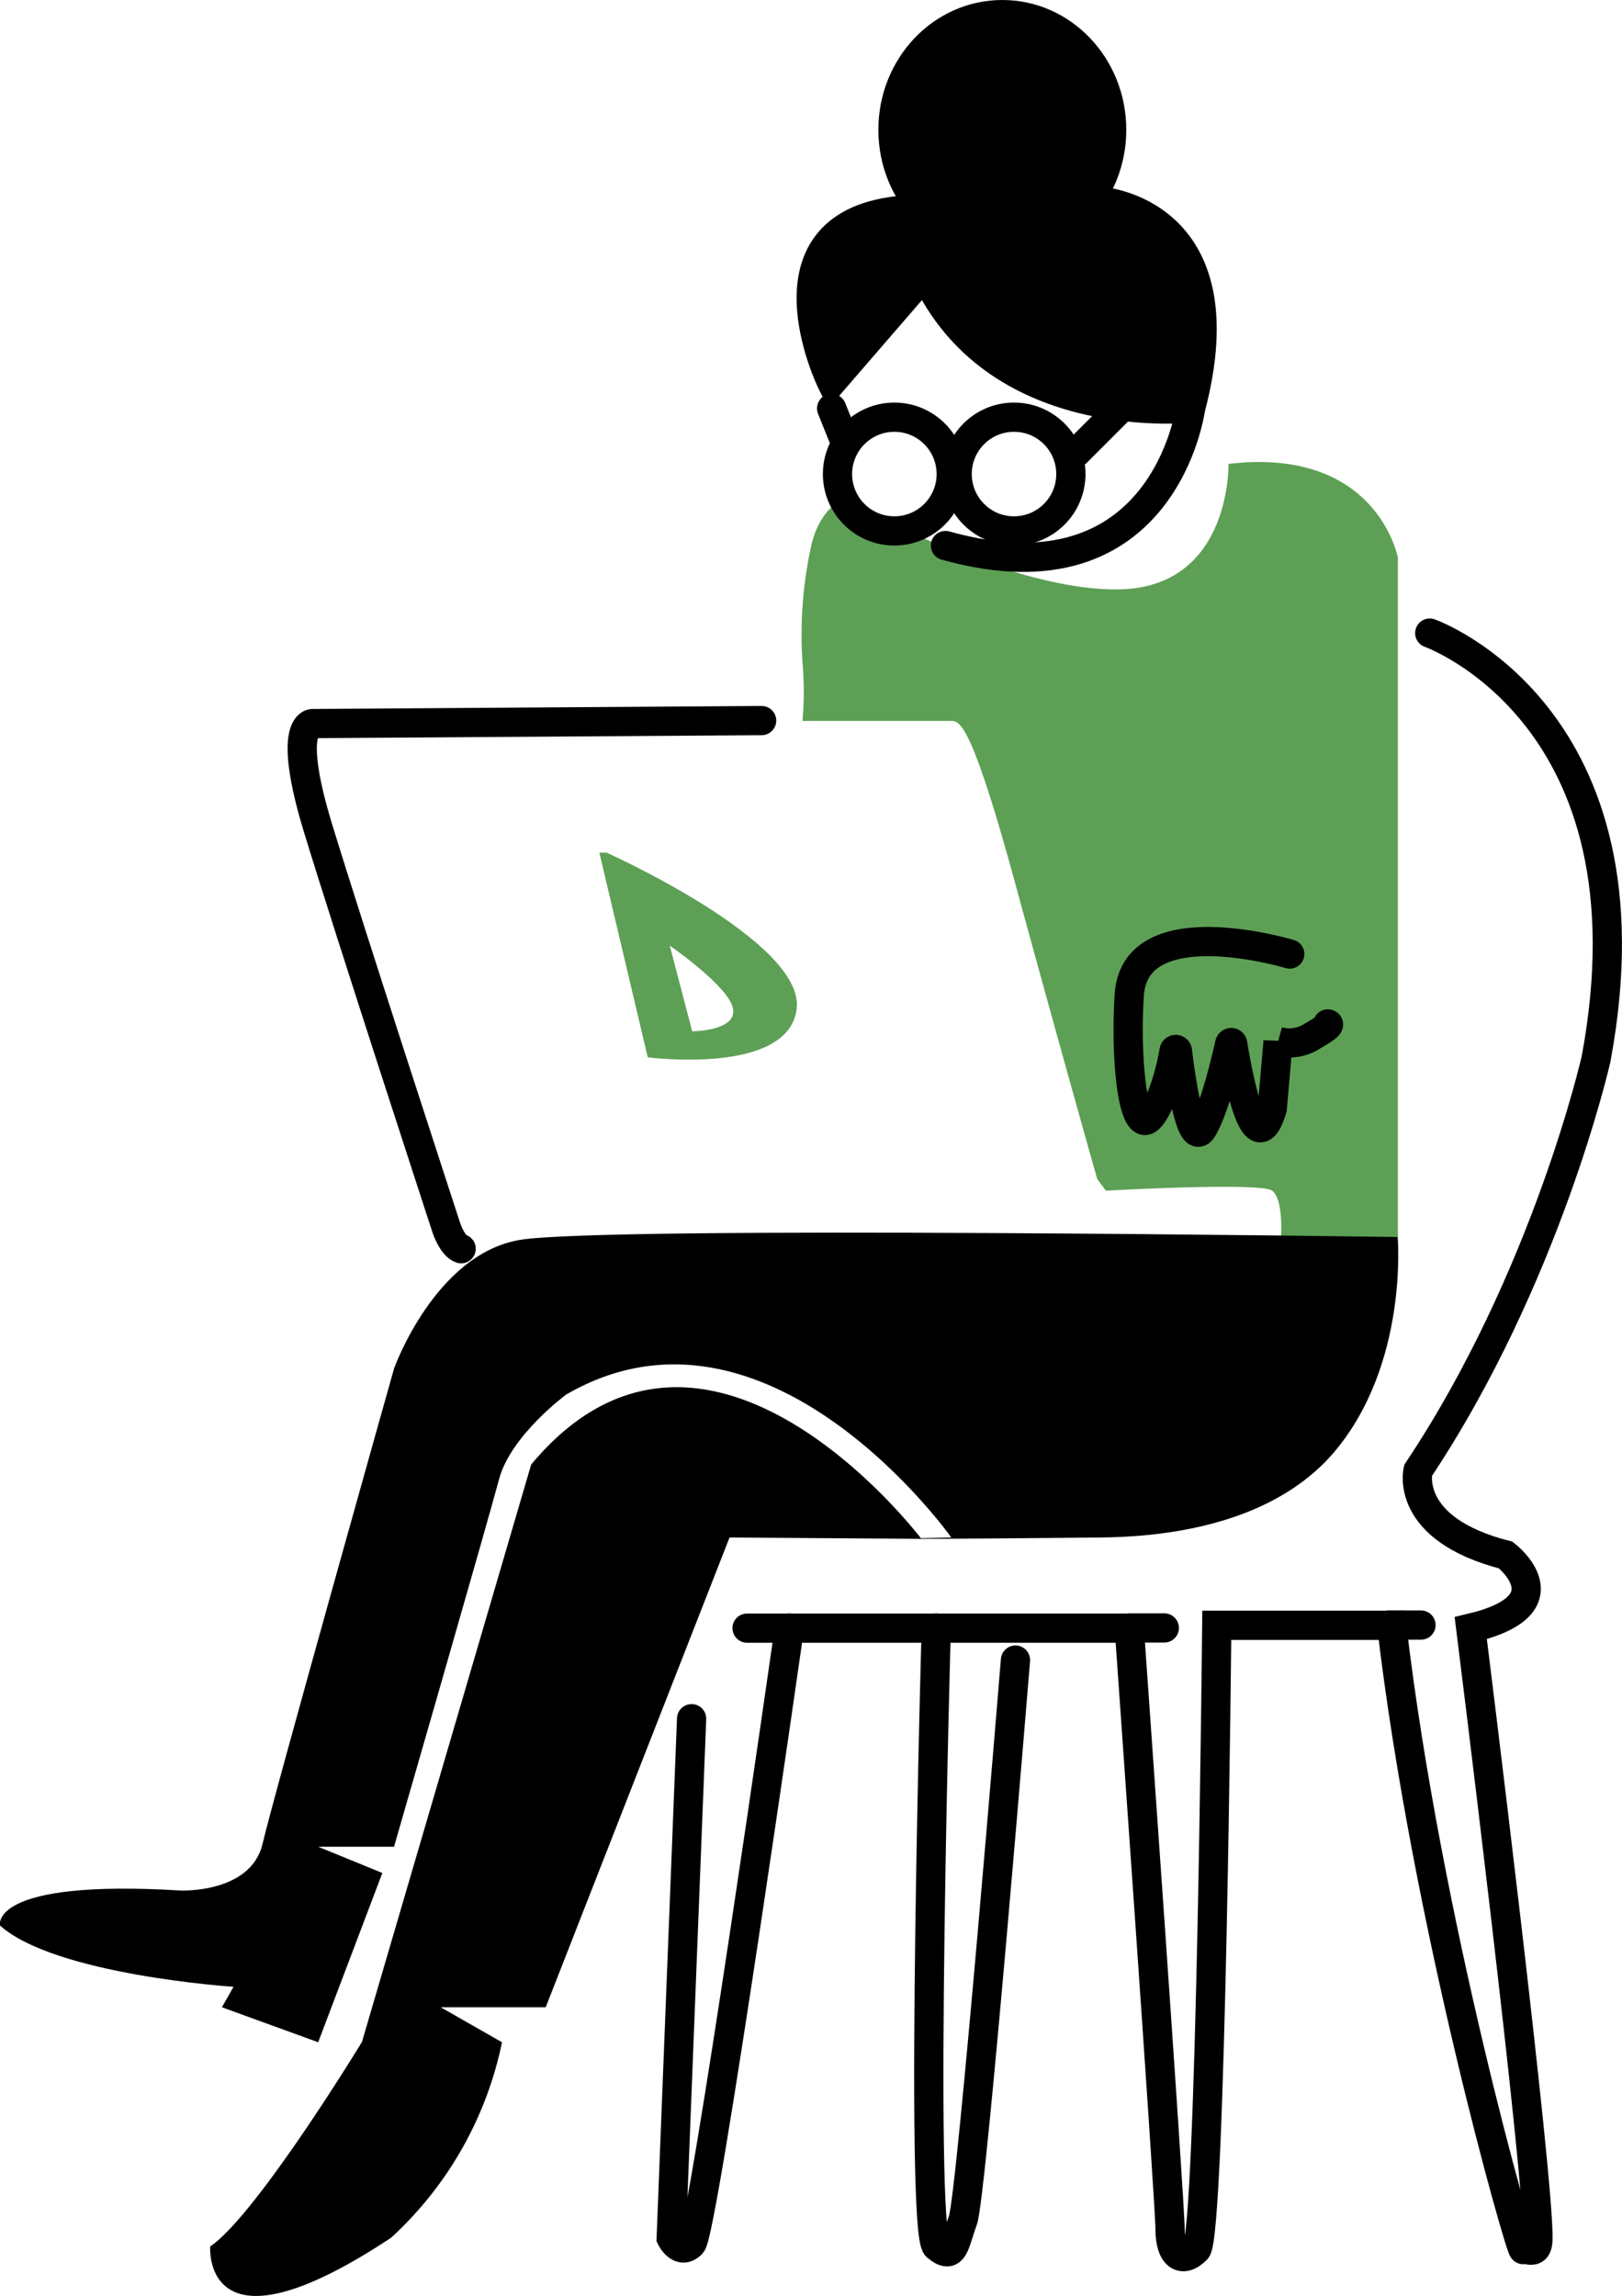 <svg xmlns="http://www.w3.org/2000/svg" viewBox="0 0 221.91 314.11"><defs><style>.cls-1{fill:#5da055;}.cls-2{fill:none;stroke:#000;stroke-linecap:round;stroke-miterlimit:10;stroke-width:4px;}</style></defs><title>Ресурс 3</title><g id="Слой_2" data-name="Слой 2"><g id="Слой_1-2" data-name="Слой 1"><path class="cls-1" d="M168.07,63.47s.4,16.76-14.77,17.16S115.38,68.3,115.38,68.3s-3.2,1.15-4.39,6.34a56.85,56.85,0,0,0-1.2,16,45.7,45.7,0,0,1,0,8h20.36c1.19,0,2.79.4,8.78,22.36s11.18,40.31,11.18,40.31l1.19,1.6s21.16-1.2,22.75,0,1.2,6.39,1.2,6.39h16v-93S188.42,61.07,168.07,63.47Z"/><path d="M191.22,169.25s1.53,17.46-8.78,29.53c-6,7-16.58,11.43-31.94,11.58-41.91.4-20.35,0-20.35,0S105,174.83,77.46,190.8c0,0-7.59,5.59-9.18,11.58s-14.37,50.29-14.37,50.29H43.53l8.78,3.59-8.78,23.16-13.17-4.79,1.59-2.8S7.6,270.24,0,263.45c0,0-1.6-6.39,24.75-4.79,0,0,9.58.4,11.17-6.39s18-65.06,18-65.06,5.58-15.57,17.16-17.56S191.22,169.25,191.22,169.25Z"/><path d="M60.29,274.63H74.66l25.15-64.27,26.24.18s-29.43-38.9-53.38-10.16l-23.15,79S35.15,303,28.76,307.36c0,0-1.2,16,24.75-1.2a49.9,49.9,0,0,0,15.17-26.74Z"/><path d="M125.36,28.74s-12.38-.8-13.57,12,3.59,9.73,3.59,9.73l11.17-12.92s1.2,8.38,16.77,15.17,20,4.05,20.6-1.57,3-21.18-15-23.58-25.15,1.2-25.15,1.2"/><line class="cls-2" x1="113.78" y1="55.88" x2="115.38" y2="59.87"/><line class="cls-2" x1="153.3" y1="55.88" x2="147.31" y2="61.87"/><path class="cls-2" d="M129.35,74.64c29.94,8.39,33.53-18.76,33.53-18.76-1.6,0-26.75,2.4-36.33-18.36L113.78,52.29s-10.78-21.95,10-23.55"/><path class="cls-2" d="M162.88,55.88c7.18-27.14-12.38-28.34-12.38-28.34"/><ellipse cx="137.13" cy="17.76" rx="16.96" ry="17.76"/><circle class="cls-2" cx="122.36" cy="64.86" r="7.78"/><circle class="cls-2" cx="138.73" cy="64.86" r="7.78"/><path class="cls-2" d="M104.2,98.59,42.73,99s-3.59,0,.8,14.37,17.56,54.69,17.56,54.69.8,2.39,2,2.79"/><path class="cls-2" d="M195.61,86.62s31.53,11.18,22.75,58.28c0,0-6.78,29.93-24.35,56.28,0,0-2,8,12,11.58,0,0,8.78,6.78-4.79,10,0,0,9.58,76.64,9.18,83.83-.11,2-1.47,1-2,1.2-.38.15-13.23-44.78-18-85.42H166.47s-.8,83.42-2.79,85.42-3.6.8-3.6-2.8-5.58-82.23-5.58-82.23H102.21"/><line class="cls-2" x1="154.5" y1="222.73" x2="159.29" y2="222.73"/><line class="cls-2" x1="190.09" y1="222.34" x2="194.41" y2="222.34"/><path class="cls-2" d="M108,222.73S96.22,305.36,94.62,307s-2.79-.8-2.79-.8l2.79-71.05"/><path class="cls-2" d="M128.09,222.73s-2.33,82.63.06,84.63,2.4-.4,3.59-3.59,7.19-76.64,7.19-76.64"/><path class="cls-2" d="M176.45,130.53s-21.16-6.39-21.95,5.59c-.48,7.19.17,16.54,2,17.16,1.11.38,3.2-4.1,4.13-9.51a.23.23,0,0,1,.45,0c.48,3.93,1.82,13.24,3.41,10.71s3.16-9.06,3.75-11.67a.21.21,0,0,1,.41,0c.65,4,3,17,5.41,8.86l.8-9.18a5.82,5.82,0,0,0,4.79-.8c2.8-1.59,2-1.59,2-1.59"/><path class="cls-1" d="M83,116.66H82l6.62,28S107.93,147.2,109,138,83,116.66,83,116.66ZM94.7,141.1l-3.06-11.71s8.15,5.6,8.65,8.65S94.7,141.1,94.7,141.1Z"/></g></g></svg>